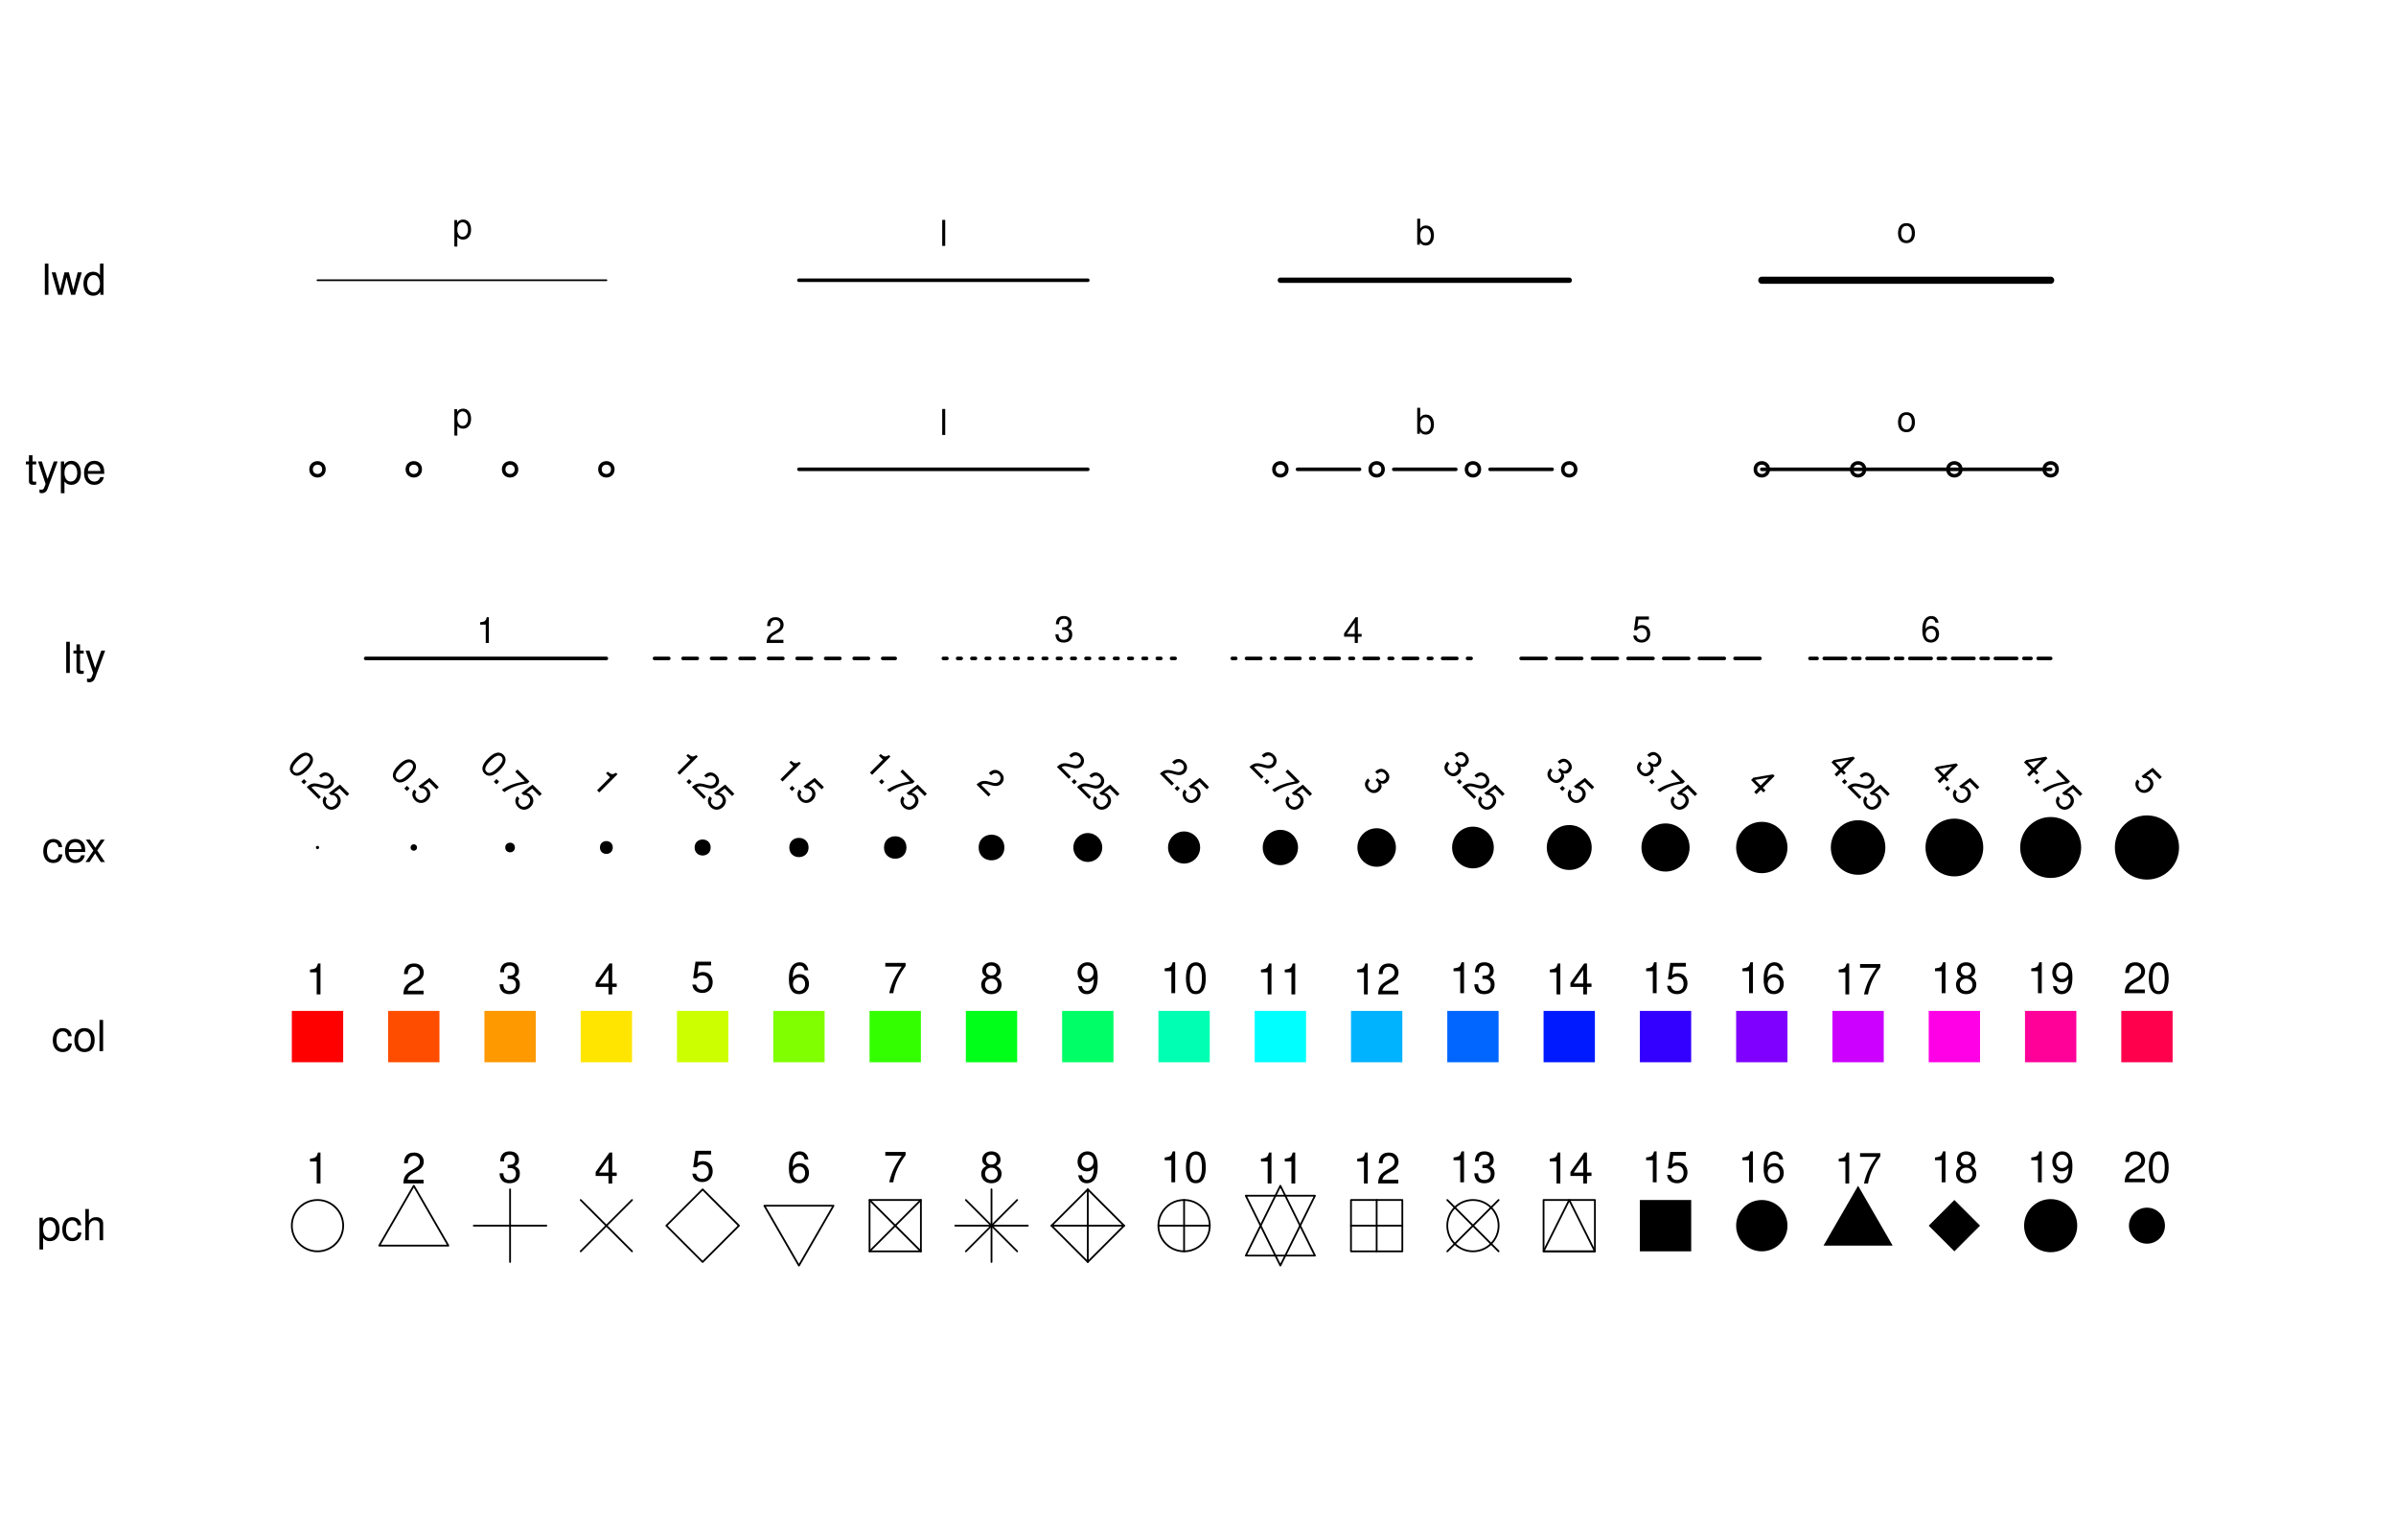 <?xml version="1.0" encoding="UTF-8"?>
<svg xmlns="http://www.w3.org/2000/svg" xmlns:xlink="http://www.w3.org/1999/xlink" width="1008pt" height="648pt" viewBox="0 0 1008 648" version="1.1">
<defs>
<g>
<symbol overflow="visible" id="glyph0-0">
<path style="stroke:none;" d=""/>
</symbol>
<symbol overflow="visible" id="glyph0-1">
<path style="stroke:none;" d="M 0.969 3.922 L 2.484 3.922 L 2.484 -0.984 C 3.281 -0.016 4.156 0.406 5.375 0.406 C 7.828 0.406 9.406 -1.547 9.406 -4.547 C 9.406 -7.719 7.859 -9.703 5.359 -9.703 C 4.094 -9.703 3.062 -9.125 2.359 -8.016 L 2.359 -9.438 L 0.969 -9.438 Z M 5.109 -8.297 C 6.766 -8.297 7.844 -6.844 7.844 -4.594 C 7.844 -2.453 6.75 -0.984 5.109 -0.984 C 3.516 -0.984 2.484 -2.438 2.484 -4.641 C 2.484 -6.859 3.516 -8.297 5.109 -8.297 Z M 5.109 -8.297 "/>
</symbol>
<symbol overflow="visible" id="glyph0-2">
<path style="stroke:none;" d="M 8.484 -6.266 C 8.406 -7.188 8.203 -7.781 7.844 -8.297 C 7.203 -9.188 6.062 -9.703 4.75 -9.703 C 2.203 -9.703 0.562 -7.688 0.562 -4.547 C 0.562 -1.516 2.172 0.406 4.734 0.406 C 6.984 0.406 8.406 -0.938 8.594 -3.234 L 7.078 -3.234 C 6.828 -1.734 6.047 -0.969 4.766 -0.969 C 3.109 -0.969 2.125 -2.328 2.125 -4.547 C 2.125 -6.906 3.094 -8.312 4.734 -8.312 C 6 -8.312 6.781 -7.578 6.969 -6.266 Z M 8.484 -6.266 "/>
</symbol>
<symbol overflow="visible" id="glyph0-3">
<path style="stroke:none;" d="M 1.266 -13.125 L 1.266 0 L 2.75 0 L 2.75 -5.203 C 2.75 -7.125 3.766 -8.391 5.312 -8.391 C 5.812 -8.391 6.281 -8.25 6.641 -7.969 C 7.078 -7.656 7.25 -7.203 7.25 -6.531 L 7.25 0 L 8.75 0 L 8.75 -7.125 C 8.75 -8.719 7.609 -9.703 5.781 -9.703 C 4.453 -9.703 3.641 -9.281 2.75 -8.141 L 2.75 -13.125 Z M 1.266 -13.125 "/>
</symbol>
<symbol overflow="visible" id="glyph0-4">
<path style="stroke:none;" d="M 4.891 -9.703 C 2.234 -9.703 0.641 -7.812 0.641 -4.641 C 0.641 -1.453 2.234 0.406 4.906 0.406 C 7.578 0.406 9.188 -1.469 9.188 -4.578 C 9.188 -7.844 7.625 -9.703 4.891 -9.703 Z M 4.906 -8.312 C 6.609 -8.312 7.609 -6.938 7.609 -4.594 C 7.609 -2.359 6.562 -0.969 4.906 -0.969 C 3.234 -0.969 2.219 -2.359 2.219 -4.641 C 2.219 -6.938 3.234 -8.312 4.906 -8.312 Z M 4.906 -8.312 "/>
</symbol>
<symbol overflow="visible" id="glyph0-5">
<path style="stroke:none;" d="M 2.734 -13.125 L 1.219 -13.125 L 1.219 0 L 2.734 0 Z M 2.734 -13.125 "/>
</symbol>
<symbol overflow="visible" id="glyph0-6">
<path style="stroke:none;" d="M 9.234 -4.219 C 9.234 -5.656 9.125 -6.516 8.859 -7.219 C 8.25 -8.766 6.797 -9.703 5.047 -9.703 C 2.406 -9.703 0.719 -7.703 0.719 -4.594 C 0.719 -1.469 2.344 0.406 5 0.406 C 7.156 0.406 8.656 -0.812 9.031 -2.859 L 7.531 -2.859 C 7.109 -1.625 6.266 -0.969 5.062 -0.969 C 4.109 -0.969 3.297 -1.406 2.797 -2.203 C 2.438 -2.734 2.297 -3.281 2.281 -4.219 Z M 2.328 -5.438 C 2.453 -7.188 3.516 -8.312 5.016 -8.312 C 6.547 -8.312 7.609 -7.125 7.609 -5.438 Z M 2.328 -5.438 "/>
</symbol>
<symbol overflow="visible" id="glyph0-7">
<path style="stroke:none;" d="M 5.25 -4.875 L 8.422 -9.438 L 6.734 -9.438 L 4.469 -6.016 L 2.203 -9.438 L 0.484 -9.438 L 3.641 -4.812 L 0.312 0 L 2.016 0 L 4.406 -3.625 L 6.766 0 L 8.516 0 Z M 5.25 -4.875 "/>
</symbol>
<symbol overflow="visible" id="glyph0-8">
<path style="stroke:none;" d="M 4.578 -9.438 L 3.031 -9.438 L 3.031 -12.031 L 1.531 -12.031 L 1.531 -9.438 L 0.25 -9.438 L 0.25 -8.203 L 1.531 -8.203 L 1.531 -1.078 C 1.531 -0.109 2.172 0.406 3.344 0.406 C 3.75 0.406 4.062 0.375 4.578 0.281 L 4.578 -0.969 C 4.359 -0.922 4.156 -0.906 3.859 -0.906 C 3.203 -0.906 3.031 -1.078 3.031 -1.75 L 3.031 -8.203 L 4.578 -8.203 Z M 4.578 -9.438 "/>
</symbol>
<symbol overflow="visible" id="glyph0-9">
<path style="stroke:none;" d="M 6.984 -9.438 L 4.375 -2.094 L 1.969 -9.438 L 0.359 -9.438 L 3.547 0.031 L 2.969 1.531 C 2.719 2.203 2.391 2.453 1.766 2.453 C 1.516 2.453 1.297 2.406 0.969 2.344 L 0.969 3.688 C 1.281 3.859 1.578 3.922 1.984 3.922 C 2.469 3.922 2.984 3.766 3.391 3.469 C 3.859 3.125 4.125 2.734 4.406 1.984 L 8.609 -9.438 Z M 6.984 -9.438 "/>
</symbol>
<symbol overflow="visible" id="glyph0-10">
<path style="stroke:none;" d="M 9.969 0 L 12.75 -9.438 L 11.047 -9.438 L 9.188 -2.094 L 7.328 -9.438 L 5.484 -9.438 L 3.688 -2.094 L 1.766 -9.438 L 0.109 -9.438 L 2.844 0 L 4.531 0 L 6.359 -7.391 L 8.266 0 Z M 9.969 0 "/>
</symbol>
<symbol overflow="visible" id="glyph0-11">
<path style="stroke:none;" d="M 8.906 -13.125 L 7.422 -13.125 L 7.422 -8.25 C 6.781 -9.203 5.781 -9.703 4.516 -9.703 C 2.062 -9.703 0.469 -7.734 0.469 -4.734 C 0.469 -1.547 2.016 0.406 4.578 0.406 C 5.875 0.406 6.766 -0.078 7.578 -1.234 L 7.578 0 L 8.906 0 Z M 4.766 -8.297 C 6.391 -8.297 7.422 -6.875 7.422 -4.609 C 7.422 -2.438 6.375 -0.984 4.781 -0.984 C 3.125 -0.984 2.031 -2.453 2.031 -4.641 C 2.031 -6.844 3.125 -8.297 4.766 -8.297 Z M 4.766 -8.297 "/>
</symbol>
<symbol overflow="visible" id="glyph0-12">
<path style="stroke:none;" d="M 4.656 -9.266 L 4.656 0 L 6.25 0 L 6.25 -13.016 L 5.203 -13.016 C 4.641 -11.016 4.281 -10.75 1.844 -10.422 L 1.844 -9.266 Z M 4.656 -9.266 "/>
</symbol>
<symbol overflow="visible" id="glyph0-13">
<path style="stroke:none;" d="M 9.109 -1.562 L 2.391 -1.562 C 2.562 -2.641 3.125 -3.328 4.703 -4.281 L 6.5 -5.297 C 8.281 -6.281 9.203 -7.609 9.203 -9.219 C 9.203 -10.297 8.766 -11.297 8.016 -12 C 7.25 -12.688 6.312 -13.016 5.109 -13.016 C 3.484 -13.016 2.281 -12.438 1.578 -11.328 C 1.141 -10.641 0.938 -9.828 0.906 -8.516 L 2.484 -8.516 C 2.531 -9.391 2.641 -9.922 2.859 -10.344 C 3.281 -11.141 4.109 -11.625 5.062 -11.625 C 6.5 -11.625 7.578 -10.578 7.578 -9.188 C 7.578 -8.141 6.984 -7.234 5.844 -6.594 L 4.188 -5.609 C 1.531 -4.094 0.75 -2.859 0.609 -0.016 L 9.109 -0.016 Z M 9.109 -1.562 "/>
</symbol>
<symbol overflow="visible" id="glyph0-14">
<path style="stroke:none;" d="M 3.984 -6 L 4.844 -6 C 6.562 -6 7.484 -5.188 7.484 -3.625 C 7.484 -1.984 6.5 -0.984 4.859 -0.984 C 3.109 -0.984 2.266 -1.875 2.156 -3.781 L 0.578 -3.781 C 0.641 -2.734 0.828 -2.047 1.141 -1.469 C 1.797 -0.219 3.047 0.406 4.781 0.406 C 7.422 0.406 9.109 -1.172 9.109 -3.641 C 9.109 -5.297 8.484 -6.188 6.953 -6.734 C 8.141 -7.219 8.734 -8.125 8.734 -9.438 C 8.734 -11.656 7.266 -13.016 4.844 -13.016 C 2.266 -13.016 0.906 -11.578 0.844 -8.812 L 2.438 -8.812 C 2.453 -9.609 2.516 -10.062 2.719 -10.453 C 3.078 -11.203 3.875 -11.625 4.859 -11.625 C 6.266 -11.625 7.109 -10.781 7.109 -9.375 C 7.109 -8.453 6.781 -7.906 6.078 -7.594 C 5.656 -7.422 5.078 -7.344 3.984 -7.328 Z M 3.984 -6 "/>
</symbol>
<symbol overflow="visible" id="glyph0-15">
<path style="stroke:none;" d="M 5.891 -3.156 L 5.891 0 L 7.469 0 L 7.469 -3.156 L 9.359 -3.156 L 9.359 -4.578 L 7.469 -4.578 L 7.469 -13.016 L 6.297 -13.016 L 0.5 -4.828 L 0.5 -3.156 Z M 5.891 -4.578 L 1.891 -4.578 L 5.891 -10.312 Z M 5.891 -4.578 "/>
</symbol>
<symbol overflow="visible" id="glyph0-16">
<path style="stroke:none;" d="M 8.562 -12.766 L 1.984 -12.766 L 1.031 -5.812 L 2.484 -5.812 C 3.219 -6.703 3.828 -7 4.844 -7 C 6.547 -7 7.609 -5.828 7.609 -3.938 C 7.609 -2.109 6.547 -0.984 4.828 -0.984 C 3.438 -0.984 2.594 -1.688 2.219 -3.125 L 0.625 -3.125 C 0.844 -2.094 1.031 -1.578 1.406 -1.109 C 2.125 -0.141 3.422 0.406 4.859 0.406 C 7.438 0.406 9.234 -1.453 9.234 -4.156 C 9.234 -6.672 7.562 -8.406 5.109 -8.406 C 4.219 -8.406 3.484 -8.172 2.75 -7.625 L 3.266 -11.203 L 8.562 -11.203 Z M 8.562 -12.766 "/>
</symbol>
<symbol overflow="visible" id="glyph0-17">
<path style="stroke:none;" d="M 8.969 -9.625 C 8.656 -11.75 7.297 -13.016 5.344 -13.016 C 3.938 -13.016 2.688 -12.328 1.922 -11.156 C 1.109 -9.875 0.781 -8.297 0.781 -5.938 C 0.781 -3.75 1.078 -2.359 1.859 -1.203 C 2.531 -0.141 3.656 0.406 5.062 0.406 C 7.484 0.406 9.234 -1.406 9.234 -3.938 C 9.234 -6.344 7.609 -8.031 5.328 -8.031 C 4.062 -8.031 3.078 -7.562 2.391 -6.609 C 2.406 -9.828 3.422 -11.609 5.234 -11.609 C 6.359 -11.609 7.125 -10.891 7.375 -9.625 Z M 5.125 -6.625 C 6.656 -6.625 7.609 -5.547 7.609 -3.812 C 7.609 -2.172 6.531 -0.984 5.078 -0.984 C 3.594 -0.984 2.484 -2.234 2.484 -3.891 C 2.484 -5.516 3.562 -6.625 5.125 -6.625 Z M 5.125 -6.625 "/>
</symbol>
<symbol overflow="visible" id="glyph0-18">
<path style="stroke:none;" d="M 9.359 -12.766 L 0.828 -12.766 L 0.828 -11.203 L 7.719 -11.203 C 4.688 -6.859 3.438 -4.188 2.484 0 L 4.172 0 C 4.875 -4.094 6.484 -7.594 9.359 -11.438 Z M 9.359 -12.766 "/>
</symbol>
<symbol overflow="visible" id="glyph0-19">
<path style="stroke:none;" d="M 7.031 -6.859 C 8.375 -7.672 8.781 -8.312 8.781 -9.547 C 8.781 -11.594 7.219 -13.016 4.953 -13.016 C 2.703 -13.016 1.109 -11.594 1.109 -9.562 C 1.109 -8.312 1.531 -7.688 2.844 -6.859 C 1.391 -6.125 0.672 -5.062 0.672 -3.625 C 0.672 -1.234 2.406 0.406 4.953 0.406 C 7.469 0.406 9.234 -1.234 9.234 -3.625 C 9.234 -5.062 8.516 -6.125 7.031 -6.859 Z M 4.953 -11.609 C 6.297 -11.609 7.156 -10.797 7.156 -9.5 C 7.156 -8.281 6.281 -7.469 4.953 -7.469 C 3.594 -7.469 2.734 -8.281 2.734 -9.547 C 2.734 -10.797 3.594 -11.609 4.953 -11.609 Z M 4.953 -6.141 C 6.531 -6.141 7.609 -5.094 7.609 -3.578 C 7.609 -2.016 6.547 -0.984 4.906 -0.984 C 3.359 -0.984 2.281 -2.047 2.281 -3.562 C 2.281 -5.109 3.344 -6.141 4.953 -6.141 Z M 4.953 -6.141 "/>
</symbol>
<symbol overflow="visible" id="glyph0-20">
<path style="stroke:none;" d="M 0.953 -2.969 C 1.266 -0.844 2.625 0.406 4.578 0.406 C 6 0.406 7.25 -0.266 8.016 -1.438 C 8.797 -2.719 9.156 -4.297 9.156 -6.656 C 9.156 -8.859 8.844 -10.234 8.078 -11.391 C 7.375 -12.453 6.266 -13.016 4.859 -13.016 C 2.438 -13.016 0.688 -11.203 0.688 -8.672 C 0.688 -6.281 2.297 -4.594 4.609 -4.594 C 5.812 -4.594 6.719 -5.016 7.531 -6.016 C 7.5 -2.766 6.5 -0.984 4.688 -0.984 C 3.562 -0.984 2.797 -1.703 2.531 -2.969 Z M 4.844 -11.625 C 6.312 -11.625 7.438 -10.391 7.438 -8.719 C 7.438 -7.109 6.359 -6 4.781 -6 C 3.266 -6 2.297 -7.078 2.297 -8.797 C 2.297 -10.438 3.359 -11.625 4.844 -11.625 Z M 4.844 -11.625 "/>
</symbol>
<symbol overflow="visible" id="glyph0-21">
<path style="stroke:none;" d="M 4.953 -13.016 C 3.766 -13.016 2.688 -12.469 2.016 -11.594 C 1.188 -10.438 0.781 -8.719 0.781 -6.297 C 0.781 -1.906 2.219 0.406 4.953 0.406 C 7.656 0.406 9.125 -1.906 9.125 -6.188 C 9.125 -8.719 8.734 -10.406 7.891 -11.594 C 7.219 -12.484 6.156 -13.016 4.953 -13.016 Z M 4.953 -11.609 C 6.656 -11.609 7.5 -9.859 7.5 -6.344 C 7.5 -2.625 6.672 -0.906 4.906 -0.906 C 3.234 -0.906 2.391 -2.703 2.391 -6.281 C 2.391 -9.859 3.234 -11.609 4.953 -11.609 Z M 4.953 -11.609 "/>
</symbol>
<symbol overflow="visible" id="glyph1-0">
<path style="stroke:none;" d=""/>
</symbol>
<symbol overflow="visible" id="glyph1-1">
<path style="stroke:none;" d="M 10.594 -4.75 C 9.891 -5.453 8.922 -5.766 8.016 -5.641 C 6.859 -5.453 5.594 -4.688 4.172 -3.266 C 1.578 -0.672 1.047 1.547 2.672 3.172 C 4.25 4.75 6.5 4.25 9.016 1.734 C 10.516 0.234 11.281 -0.969 11.469 -2.188 C 11.609 -3.109 11.297 -4.047 10.594 -4.75 Z M 9.766 -3.922 C 10.766 -2.922 10.234 -1.391 8.156 0.688 C 5.969 2.875 4.469 3.406 3.422 2.359 C 2.438 1.375 3.016 -0.172 5.125 -2.281 C 7.234 -4.391 8.75 -4.938 9.766 -3.922 Z M 9.766 -3.922 "/>
</symbol>
<symbol overflow="visible" id="glyph1-2">
<path style="stroke:none;" d="M 3.125 0.906 L 2.031 -0.188 L 0.922 0.922 L 2.016 2.016 Z M 3.125 0.906 "/>
</symbol>
<symbol overflow="visible" id="glyph1-3">
<path style="stroke:none;" d="M 6.297 4.453 L 2.344 0.5 C 3.062 -0.062 3.812 -0.125 5.281 0.25 L 6.938 0.719 C 8.594 1.188 9.906 0.938 10.859 -0.016 C 11.484 -0.641 11.828 -1.484 11.797 -2.359 C 11.766 -3.203 11.391 -3.953 10.688 -4.656 C 9.734 -5.609 8.672 -5.984 7.594 -5.75 C 6.922 -5.609 6.344 -5.25 5.547 -4.484 L 6.469 -3.562 C 7.016 -4.047 7.406 -4.281 7.781 -4.406 C 8.5 -4.625 9.266 -4.422 9.828 -3.859 C 10.672 -3.016 10.703 -1.766 9.875 -0.938 C 9.266 -0.328 8.375 -0.156 7.328 -0.422 L 5.781 -0.844 C 3.312 -1.5 2.125 -1.25 0.375 0.344 L 5.391 5.359 Z M 6.297 4.453 "/>
</symbol>
<symbol overflow="visible" id="glyph1-4">
<path style="stroke:none;" d="M 12.578 -2.484 L 8.703 -6.359 L 4.031 -2.812 L 4.875 -1.969 C 5.844 -2.031 6.375 -1.875 6.969 -1.281 C 7.984 -0.266 7.922 1.047 6.797 2.172 C 5.719 3.25 4.438 3.281 3.422 2.266 C 2.594 1.438 2.531 0.531 3.141 -0.547 L 2.219 -1.469 C 1.719 -0.719 1.531 -0.312 1.484 0.172 C 1.344 1.156 1.766 2.266 2.609 3.109 C 4.125 4.625 6.297 4.578 7.891 2.984 C 9.375 1.5 9.406 -0.5 7.969 -1.938 C 7.438 -2.469 6.875 -2.75 6.125 -2.875 L 8.516 -4.672 L 11.641 -1.547 Z M 12.578 -2.484 "/>
</symbol>
<symbol overflow="visible" id="glyph1-5">
<path style="stroke:none;" d="M 13.047 -2.016 L 8.016 -7.047 L 7.078 -6.109 L 11.141 -2.047 C 6.812 -1.281 4.484 -0.453 1.453 1.453 L 2.469 2.469 C 5.281 0.469 8.297 -0.641 12.25 -1.219 Z M 13.047 -2.016 "/>
</symbol>
<symbol overflow="visible" id="glyph1-6">
<path style="stroke:none;" d="M 8.203 -2.703 L 2.75 2.75 L 3.672 3.672 L 11.344 -4 L 10.734 -4.609 C 9.234 -3.766 8.844 -3.812 7.219 -5.062 L 6.531 -4.375 Z M 8.203 -2.703 "/>
</symbol>
<symbol overflow="visible" id="glyph1-7">
<path style="stroke:none;" d="M 5.875 -1.188 L 6.375 -0.688 C 7.391 0.328 7.453 1.359 6.531 2.281 C 5.578 3.234 4.406 3.25 3.438 2.281 C 2.406 1.25 2.453 0.234 3.5 -0.969 L 2.578 -1.891 C 2 -1.219 1.688 -0.719 1.531 -0.219 C 1.188 0.938 1.547 2.047 2.562 3.062 C 4.125 4.625 6.062 4.688 7.516 3.234 C 8.484 2.266 8.641 1.359 8.062 0.125 C 9.047 0.547 9.938 0.375 10.719 -0.406 C 12.031 -1.719 11.953 -3.391 10.516 -4.828 C 9.016 -6.328 7.344 -6.281 5.688 -4.688 L 6.625 -3.75 C 7.125 -4.219 7.422 -4.453 7.781 -4.562 C 8.406 -4.781 9.125 -4.562 9.703 -3.984 C 10.531 -3.156 10.547 -2.172 9.719 -1.344 C 9.172 -0.797 8.656 -0.656 8.047 -0.891 C 7.703 -1.047 7.328 -1.328 6.656 -1.969 Z M 5.875 -1.188 "/>
</symbol>
<symbol overflow="visible" id="glyph1-8">
<path style="stroke:none;" d="M 5.328 1.609 L 3.469 3.469 L 4.391 4.391 L 6.25 2.531 L 7.375 3.656 L 8.219 2.812 L 7.094 1.688 L 12.062 -3.281 L 11.391 -3.953 L 3.141 -2.547 L 2.156 -1.562 Z M 6.172 0.766 L 3.812 -1.594 L 9.547 -2.609 Z M 6.172 0.766 "/>
</symbol>
<symbol overflow="visible" id="glyph2-0">
<path style="stroke:none;" d=""/>
</symbol>
<symbol overflow="visible" id="glyph2-1">
<path style="stroke:none;" d="M 3.891 -7.719 L 3.891 0 L 5.203 0 L 5.203 -10.844 L 4.328 -10.844 C 3.875 -9.188 3.562 -8.953 1.531 -8.688 L 1.531 -7.719 Z M 3.891 -7.719 "/>
</symbol>
<symbol overflow="visible" id="glyph2-2">
<path style="stroke:none;" d="M 0.812 3.266 L 2.062 3.266 L 2.062 -0.828 C 2.734 -0.016 3.469 0.344 4.484 0.344 C 6.531 0.344 7.844 -1.297 7.844 -3.797 C 7.844 -6.438 6.562 -8.078 4.469 -8.078 C 3.406 -8.078 2.547 -7.609 1.969 -6.672 L 1.969 -7.859 L 0.812 -7.859 Z M 4.266 -6.922 C 5.641 -6.922 6.547 -5.703 6.547 -3.828 C 6.547 -2.047 5.625 -0.828 4.266 -0.828 C 2.922 -0.828 2.062 -2.031 2.062 -3.875 C 2.062 -5.719 2.922 -6.922 4.266 -6.922 Z M 4.266 -6.922 "/>
</symbol>
<symbol overflow="visible" id="glyph2-3">
<path style="stroke:none;" d="M 7.594 -1.312 L 2 -1.312 C 2.125 -2.203 2.609 -2.781 3.922 -3.562 L 5.422 -4.406 C 6.906 -5.234 7.672 -6.344 7.672 -7.688 C 7.672 -8.578 7.312 -9.422 6.672 -10 C 6.047 -10.578 5.266 -10.844 4.266 -10.844 C 2.906 -10.844 1.906 -10.359 1.312 -9.438 C 0.938 -8.859 0.781 -8.188 0.75 -7.094 L 2.062 -7.094 C 2.109 -7.828 2.203 -8.266 2.391 -8.625 C 2.734 -9.281 3.422 -9.688 4.219 -9.688 C 5.422 -9.688 6.312 -8.812 6.312 -7.656 C 6.312 -6.781 5.812 -6.031 4.875 -5.484 L 3.5 -4.688 C 1.281 -3.406 0.625 -2.391 0.516 -0.016 L 7.594 -0.016 Z M 7.594 -1.312 "/>
</symbol>
<symbol overflow="visible" id="glyph2-4">
<path style="stroke:none;" d="M 2.281 -10.938 L 1.016 -10.938 L 1.016 0 L 2.281 0 Z M 2.281 -10.938 "/>
</symbol>
<symbol overflow="visible" id="glyph2-5">
<path style="stroke:none;" d="M 3.312 -5 L 4.031 -5 C 5.469 -5 6.234 -4.312 6.234 -3.016 C 6.234 -1.656 5.422 -0.828 4.047 -0.828 C 2.594 -0.828 1.891 -1.562 1.797 -3.156 L 0.484 -3.156 C 0.547 -2.281 0.688 -1.703 0.938 -1.234 C 1.5 -0.188 2.531 0.344 3.984 0.344 C 6.188 0.344 7.594 -0.969 7.594 -3.031 C 7.594 -4.406 7.062 -5.156 5.797 -5.609 C 6.781 -6.016 7.281 -6.766 7.281 -7.859 C 7.281 -9.719 6.062 -10.844 4.031 -10.844 C 1.891 -10.844 0.75 -9.641 0.703 -7.344 L 2.031 -7.344 C 2.047 -8.016 2.094 -8.391 2.266 -8.719 C 2.562 -9.328 3.219 -9.688 4.047 -9.688 C 5.219 -9.688 5.922 -8.984 5.922 -7.812 C 5.922 -7.047 5.656 -6.578 5.062 -6.328 C 4.703 -6.188 4.234 -6.125 3.312 -6.109 Z M 3.312 -5 "/>
</symbol>
<symbol overflow="visible" id="glyph2-6">
<path style="stroke:none;" d="M 4.906 -2.625 L 4.906 0 L 6.219 0 L 6.219 -2.625 L 7.797 -2.625 L 7.797 -3.812 L 6.219 -3.812 L 6.219 -10.844 L 5.25 -10.844 L 0.422 -4.016 L 0.422 -2.625 Z M 4.906 -3.812 L 1.578 -3.812 L 4.906 -8.594 Z M 4.906 -3.812 "/>
</symbol>
<symbol overflow="visible" id="glyph2-7">
<path style="stroke:none;" d="M 0.812 -10.938 L 0.812 0 L 1.938 0 L 1.938 -1 C 2.531 -0.094 3.328 0.344 4.422 0.344 C 6.5 0.344 7.844 -1.344 7.844 -3.953 C 7.844 -6.516 6.562 -8.078 4.484 -8.078 C 3.406 -8.078 2.641 -7.688 2.062 -6.797 L 2.062 -10.938 Z M 4.25 -6.922 C 5.641 -6.922 6.547 -5.703 6.547 -3.828 C 6.547 -2.047 5.609 -0.828 4.25 -0.828 C 2.906 -0.828 2.062 -2.031 2.062 -3.875 C 2.062 -5.719 2.906 -6.922 4.25 -6.922 Z M 4.25 -6.922 "/>
</symbol>
<symbol overflow="visible" id="glyph2-8">
<path style="stroke:none;" d="M 7.141 -10.641 L 1.656 -10.641 L 0.859 -4.844 L 2.062 -4.844 C 2.688 -5.578 3.188 -5.828 4.031 -5.828 C 5.453 -5.828 6.344 -4.859 6.344 -3.281 C 6.344 -1.75 5.453 -0.828 4.016 -0.828 C 2.859 -0.828 2.156 -1.406 1.844 -2.609 L 0.531 -2.609 C 0.703 -1.734 0.859 -1.312 1.172 -0.938 C 1.766 -0.125 2.844 0.344 4.047 0.344 C 6.188 0.344 7.688 -1.219 7.688 -3.469 C 7.688 -5.562 6.297 -7 4.266 -7 C 3.516 -7 2.906 -6.812 2.297 -6.359 L 2.719 -9.328 L 7.141 -9.328 Z M 7.141 -10.641 "/>
</symbol>
<symbol overflow="visible" id="glyph2-9">
<path style="stroke:none;" d="M 7.469 -8.031 C 7.219 -9.797 6.078 -10.844 4.453 -10.844 C 3.281 -10.844 2.234 -10.281 1.609 -9.297 C 0.938 -8.234 0.641 -6.922 0.641 -4.953 C 0.641 -3.125 0.906 -1.969 1.547 -1 C 2.109 -0.125 3.047 0.344 4.219 0.344 C 6.234 0.344 7.688 -1.172 7.688 -3.281 C 7.688 -5.281 6.344 -6.688 4.438 -6.688 C 3.391 -6.688 2.562 -6.297 2 -5.5 C 2.016 -8.188 2.844 -9.672 4.359 -9.672 C 5.297 -9.672 5.938 -9.078 6.156 -8.031 Z M 4.281 -5.516 C 5.547 -5.516 6.344 -4.625 6.344 -3.188 C 6.344 -1.812 5.438 -0.828 4.234 -0.828 C 3 -0.828 2.062 -1.859 2.062 -3.234 C 2.062 -4.594 2.969 -5.516 4.281 -5.516 Z M 4.281 -5.516 "/>
</symbol>
<symbol overflow="visible" id="glyph2-10">
<path style="stroke:none;" d="M 4.078 -8.078 C 1.859 -8.078 0.547 -6.516 0.547 -3.875 C 0.547 -1.219 1.859 0.344 4.094 0.344 C 6.312 0.344 7.656 -1.234 7.656 -3.812 C 7.656 -6.547 6.359 -8.078 4.078 -8.078 Z M 4.094 -6.938 C 5.5 -6.938 6.344 -5.781 6.344 -3.828 C 6.344 -1.969 5.469 -0.812 4.094 -0.812 C 2.703 -0.812 1.844 -1.969 1.844 -3.875 C 1.844 -5.781 2.703 -6.938 4.094 -6.938 Z M 4.094 -6.938 "/>
</symbol>
</g>
</defs>
<g id="surface177">
<rect x="0" y="0" width="1008" height="648" style="fill:rgb(100%,100%,100%);fill-opacity:1;stroke:none;"/>
<g style="fill:rgb(0%,0%,0%);fill-opacity:1;">
  <use xlink:href="#glyph0-1" x="15.641" y="521.81"/>
  <use xlink:href="#glyph0-2" x="25.641" y="521.81"/>
  <use xlink:href="#glyph0-3" x="34.641" y="521.81"/>
</g>
<g style="fill:rgb(0%,0%,0%);fill-opacity:1;">
  <use xlink:href="#glyph0-2" x="21.641" y="442.255"/>
  <use xlink:href="#glyph0-4" x="30.641" y="442.255"/>
  <use xlink:href="#glyph0-5" x="40.641" y="442.255"/>
</g>
<g style="fill:rgb(0%,0%,0%);fill-opacity:1;">
  <use xlink:href="#glyph0-2" x="17.641" y="362.7"/>
  <use xlink:href="#glyph0-6" x="26.641" y="362.7"/>
  <use xlink:href="#glyph0-7" x="35.641" y="362.7"/>
</g>
<g style="fill:rgb(0%,0%,0%);fill-opacity:1;">
  <use xlink:href="#glyph0-5" x="26.641" y="283.146"/>
  <use xlink:href="#glyph0-8" x="30.641" y="283.146"/>
  <use xlink:href="#glyph0-9" x="35.641" y="283.146"/>
</g>
<g style="fill:rgb(0%,0%,0%);fill-opacity:1;">
  <use xlink:href="#glyph0-8" x="10.641" y="203.587"/>
  <use xlink:href="#glyph0-9" x="15.641" y="203.587"/>
  <use xlink:href="#glyph0-1" x="24.641" y="203.587"/>
  <use xlink:href="#glyph0-6" x="34.641" y="203.587"/>
</g>
<g style="fill:rgb(0%,0%,0%);fill-opacity:1;">
  <use xlink:href="#glyph0-5" x="17.641" y="124.032"/>
  <use xlink:href="#glyph0-10" x="21.641" y="124.032"/>
  <use xlink:href="#glyph0-11" x="34.641" y="124.032"/>
</g>
<path style="fill:none;stroke-width:0.75;stroke-linecap:round;stroke-linejoin:round;stroke:rgb(0%,0%,0%);stroke-opacity:1;stroke-miterlimit:10;" d="M 144.375 515.688 C 144.375 521.652 139.539 526.488 133.574 526.488 C 127.609 526.488 122.773 521.652 122.773 515.688 C 122.773 509.723 127.609 504.891 133.574 504.891 C 139.539 504.891 144.375 509.723 144.375 515.688 "/>
<g style="fill:rgb(0%,0%,0%);fill-opacity:1;">
  <use xlink:href="#glyph0-12" x="128.574" y="497.942"/>
</g>
<path style=" stroke:none;fill-rule:nonzero;fill:rgb(100%,0%,0%);fill-opacity:1;" d="M 122.773 446.934 L 144.375 446.934 L 144.375 425.332 L 122.773 425.332 Z M 122.773 446.934 "/>
<g style="fill:rgb(0%,0%,0%);fill-opacity:1;">
  <use xlink:href="#glyph0-12" x="128.574" y="418.388"/>
</g>
<path style=" stroke:none;fill-rule:nonzero;fill:rgb(0%,0%,0%);fill-opacity:1;" d="M 134.25 356.578 C 134.25 357.477 132.898 357.477 132.898 356.578 C 132.898 355.68 134.25 355.68 134.25 356.578 "/>
<g style="fill:rgb(0%,0%,0%);fill-opacity:1;">
  <use xlink:href="#glyph1-1" x="120.186" y="322.326"/>
  <use xlink:href="#glyph1-2" x="125.843" y="327.983"/>
  <use xlink:href="#glyph1-3" x="128.671" y="330.811"/>
  <use xlink:href="#glyph1-4" x="134.328" y="336.468"/>
</g>
<path style="fill:none;stroke-width:1.5;stroke-linecap:round;stroke-linejoin:round;stroke:rgb(0%,0%,0%);stroke-opacity:1;stroke-miterlimit:10;" d="M 153.828 277.023 L 255.098 277.023 "/>
<g style="fill:rgb(0%,0%,0%);fill-opacity:1;">
  <use xlink:href="#glyph2-1" x="200.465" y="270.524"/>
</g>
<path style="fill:none;stroke-width:1.5;stroke-linecap:round;stroke-linejoin:round;stroke:rgb(0%,0%,0%);stroke-opacity:1;stroke-miterlimit:10;" d="M 136.273 197.465 C 136.273 201.066 130.875 201.066 130.875 197.465 C 130.875 193.867 136.273 193.867 136.273 197.465 "/>
<path style="fill:none;stroke-width:1.5;stroke-linecap:round;stroke-linejoin:round;stroke:rgb(0%,0%,0%);stroke-opacity:1;stroke-miterlimit:10;" d="M 176.781 197.465 C 176.781 201.066 171.383 201.066 171.383 197.465 C 171.383 193.867 176.781 193.867 176.781 197.465 "/>
<path style="fill:none;stroke-width:1.5;stroke-linecap:round;stroke-linejoin:round;stroke:rgb(0%,0%,0%);stroke-opacity:1;stroke-miterlimit:10;" d="M 217.289 197.465 C 217.289 201.066 211.891 201.066 211.891 197.465 C 211.891 193.867 217.289 193.867 217.289 197.465 "/>
<path style="fill:none;stroke-width:1.5;stroke-linecap:round;stroke-linejoin:round;stroke:rgb(0%,0%,0%);stroke-opacity:1;stroke-miterlimit:10;" d="M 257.797 197.465 C 257.797 201.066 252.398 201.066 252.398 197.465 C 252.398 193.867 257.797 193.867 257.797 197.465 "/>
<g style="fill:rgb(0%,0%,0%);fill-opacity:1;">
  <use xlink:href="#glyph2-2" x="190.336" y="180.013"/>
</g>
<path style="fill:none;stroke-width:0.75;stroke-linecap:round;stroke-linejoin:round;stroke:rgb(0%,0%,0%);stroke-opacity:1;stroke-miterlimit:10;" d="M 133.574 117.91 L 255.098 117.91 "/>
<g style="fill:rgb(0%,0%,0%);fill-opacity:1;">
  <use xlink:href="#glyph2-2" x="190.336" y="100.458"/>
</g>
<path style="fill:none;stroke-width:0.75;stroke-linecap:round;stroke-linejoin:round;stroke:rgb(0%,0%,0%);stroke-opacity:1;stroke-miterlimit:10;" d="M 174.082 498.895 L 188.629 524.086 L 159.539 524.086 Z M 174.082 498.895 "/>
<g style="fill:rgb(0%,0%,0%);fill-opacity:1;">
  <use xlink:href="#glyph0-13" x="169.082" y="497.942"/>
</g>
<path style=" stroke:none;fill-rule:nonzero;fill:rgb(100%,30.196%,0%);fill-opacity:1;" d="M 163.281 446.934 L 184.883 446.934 L 184.883 425.332 L 163.281 425.332 Z M 163.281 446.934 "/>
<g style="fill:rgb(0%,0%,0%);fill-opacity:1;">
  <use xlink:href="#glyph0-13" x="169.082" y="418.388"/>
</g>
<path style=" stroke:none;fill-rule:nonzero;fill:rgb(0%,0%,0%);fill-opacity:1;" d="M 175.434 356.578 C 175.434 358.379 172.734 358.379 172.734 356.578 C 172.734 354.777 175.434 354.777 175.434 356.578 "/>
<g style="fill:rgb(0%,0%,0%);fill-opacity:1;">
  <use xlink:href="#glyph1-1" x="163.522" y="325.154"/>
  <use xlink:href="#glyph1-2" x="169.179" y="330.811"/>
  <use xlink:href="#glyph1-4" x="172.007" y="333.639"/>
</g>
<path style="fill:none;stroke-width:0.75;stroke-linecap:round;stroke-linejoin:round;stroke:rgb(0%,0%,0%);stroke-opacity:1;stroke-miterlimit:10;" d="M 199.316 515.688 L 229.863 515.688 "/>
<path style="fill:none;stroke-width:0.75;stroke-linecap:round;stroke-linejoin:round;stroke:rgb(0%,0%,0%);stroke-opacity:1;stroke-miterlimit:10;" d="M 214.59 530.961 L 214.59 500.414 "/>
<g style="fill:rgb(0%,0%,0%);fill-opacity:1;">
  <use xlink:href="#glyph0-14" x="209.59" y="497.442"/>
</g>
<path style=" stroke:none;fill-rule:nonzero;fill:rgb(100%,60%,0%);fill-opacity:1;" d="M 203.789 446.934 L 225.391 446.934 L 225.391 425.332 L 203.789 425.332 Z M 203.789 446.934 "/>
<g style="fill:rgb(0%,0%,0%);fill-opacity:1;">
  <use xlink:href="#glyph0-14" x="209.59" y="417.888"/>
</g>
<path style=" stroke:none;fill-rule:nonzero;fill:rgb(0%,0%,0%);fill-opacity:1;" d="M 216.617 356.578 C 216.617 359.277 212.566 359.277 212.566 356.578 C 212.566 353.879 216.617 353.879 216.617 356.578 "/>
<g style="fill:rgb(0%,0%,0%);fill-opacity:1;">
  <use xlink:href="#glyph1-1" x="201.202" y="322.326"/>
  <use xlink:href="#glyph1-2" x="206.859" y="327.983"/>
  <use xlink:href="#glyph1-5" x="209.687" y="330.811"/>
  <use xlink:href="#glyph1-4" x="215.344" y="336.468"/>
</g>
<path style="fill:none;stroke-width:0.75;stroke-linecap:round;stroke-linejoin:round;stroke:rgb(0%,0%,0%);stroke-opacity:1;stroke-miterlimit:10;" d="M 244.297 526.488 L 265.898 504.891 "/>
<path style="fill:none;stroke-width:0.75;stroke-linecap:round;stroke-linejoin:round;stroke:rgb(0%,0%,0%);stroke-opacity:1;stroke-miterlimit:10;" d="M 244.297 504.891 L 265.898 526.488 "/>
<g style="fill:rgb(0%,0%,0%);fill-opacity:1;">
  <use xlink:href="#glyph0-15" x="250.098" y="497.942"/>
</g>
<path style=" stroke:none;fill-rule:nonzero;fill:rgb(100%,89.804%,0%);fill-opacity:1;" d="M 244.297 446.934 L 265.898 446.934 L 265.898 425.332 L 244.297 425.332 Z M 244.297 446.934 "/>
<g style="fill:rgb(0%,0%,0%);fill-opacity:1;">
  <use xlink:href="#glyph0-15" x="250.098" y="418.388"/>
</g>
<path style=" stroke:none;fill-rule:nonzero;fill:rgb(0%,0%,0%);fill-opacity:1;" d="M 257.797 356.578 C 257.797 360.18 252.398 360.18 252.398 356.578 C 252.398 352.977 257.797 352.977 257.797 356.578 "/>
<g style="fill:rgb(0%,0%,0%);fill-opacity:1;">
  <use xlink:href="#glyph1-6" x="248.428" y="329.748"/>
</g>
<path style="fill:none;stroke-width:1.5;stroke-linecap:round;stroke-linejoin:round;stroke:rgb(0%,0%,0%);stroke-opacity:1;stroke-dasharray:6,6;stroke-miterlimit:10;" d="M 275.352 277.023 L 376.621 277.023 "/>
<g style="fill:rgb(0%,0%,0%);fill-opacity:1;">
  <use xlink:href="#glyph2-3" x="321.988" y="270.524"/>
</g>
<path style="fill:none;stroke-width:0.75;stroke-linecap:round;stroke-linejoin:round;stroke:rgb(0%,0%,0%);stroke-opacity:1;stroke-miterlimit:10;" d="M 280.332 515.688 L 295.605 500.414 L 310.879 515.688 L 295.605 530.961 Z M 280.332 515.688 "/>
<g style="fill:rgb(0%,0%,0%);fill-opacity:1;">
  <use xlink:href="#glyph0-16" x="290.605" y="496.942"/>
</g>
<path style=" stroke:none;fill-rule:nonzero;fill:rgb(80%,100%,0%);fill-opacity:1;" d="M 284.805 446.934 L 306.406 446.934 L 306.406 425.332 L 284.805 425.332 Z M 284.805 446.934 "/>
<g style="fill:rgb(0%,0%,0%);fill-opacity:1;">
  <use xlink:href="#glyph0-16" x="290.605" y="417.388"/>
</g>
<path style=" stroke:none;fill-rule:nonzero;fill:rgb(0%,0%,0%);fill-opacity:1;" d="M 298.98 356.578 C 298.98 361.078 292.23 361.078 292.23 356.578 C 292.23 352.078 298.98 352.078 298.98 356.578 "/>
<g style="fill:rgb(0%,0%,0%);fill-opacity:1;">
  <use xlink:href="#glyph1-6" x="282.217" y="322.326"/>
  <use xlink:href="#glyph1-2" x="287.874" y="327.983"/>
  <use xlink:href="#glyph1-3" x="290.703" y="330.811"/>
  <use xlink:href="#glyph1-4" x="296.359" y="336.468"/>
</g>
<path style="fill:none;stroke-width:0.75;stroke-linecap:round;stroke-linejoin:round;stroke:rgb(0%,0%,0%);stroke-opacity:1;stroke-miterlimit:10;" d="M 336.113 532.484 L 350.66 507.293 L 321.57 507.293 Z M 336.113 532.484 "/>
<g style="fill:rgb(0%,0%,0%);fill-opacity:1;">
  <use xlink:href="#glyph0-17" x="331.113" y="497.442"/>
</g>
<path style=" stroke:none;fill-rule:nonzero;fill:rgb(50.196%,100%,0%);fill-opacity:1;" d="M 325.312 446.934 L 346.914 446.934 L 346.914 425.332 L 325.312 425.332 Z M 325.312 446.934 "/>
<g style="fill:rgb(0%,0%,0%);fill-opacity:1;">
  <use xlink:href="#glyph0-17" x="331.113" y="417.888"/>
</g>
<path style=" stroke:none;fill-rule:nonzero;fill:rgb(0%,0%,0%);fill-opacity:1;" d="M 340.164 356.578 C 340.164 361.977 332.062 361.977 332.062 356.578 C 332.062 351.18 340.164 351.18 340.164 356.578 "/>
<g style="fill:rgb(0%,0%,0%);fill-opacity:1;">
  <use xlink:href="#glyph1-6" x="325.553" y="325.154"/>
  <use xlink:href="#glyph1-2" x="331.21" y="330.811"/>
  <use xlink:href="#glyph1-4" x="334.039" y="333.639"/>
</g>
<path style="fill:none;stroke-width:1.5;stroke-linecap:round;stroke-linejoin:round;stroke:rgb(0%,0%,0%);stroke-opacity:1;stroke-miterlimit:10;" d="M 336.113 197.465 L 457.637 197.465 "/>
<g style="fill:rgb(0%,0%,0%);fill-opacity:1;">
  <use xlink:href="#glyph2-4" x="395.375" y="183.013"/>
</g>
<path style="fill:none;stroke-width:1.5;stroke-linecap:round;stroke-linejoin:round;stroke:rgb(0%,0%,0%);stroke-opacity:1;stroke-miterlimit:10;" d="M 336.113 117.91 L 457.637 117.91 "/>
<g style="fill:rgb(0%,0%,0%);fill-opacity:1;">
  <use xlink:href="#glyph2-4" x="395.375" y="103.458"/>
</g>
<path style="fill:none;stroke-width:0.75;stroke-linecap:round;stroke-linejoin:round;stroke:rgb(0%,0%,0%);stroke-opacity:1;stroke-miterlimit:10;" d="M 365.82 526.488 L 387.422 526.488 L 387.422 504.887 L 365.82 504.887 Z M 365.82 526.488 "/>
<path style="fill:none;stroke-width:0.75;stroke-linecap:round;stroke-linejoin:round;stroke:rgb(0%,0%,0%);stroke-opacity:1;stroke-miterlimit:10;" d="M 365.82 526.488 L 387.422 504.891 "/>
<path style="fill:none;stroke-width:0.75;stroke-linecap:round;stroke-linejoin:round;stroke:rgb(0%,0%,0%);stroke-opacity:1;stroke-miterlimit:10;" d="M 365.82 504.891 L 387.422 526.488 "/>
<g style="fill:rgb(0%,0%,0%);fill-opacity:1;">
  <use xlink:href="#glyph0-18" x="371.621" y="497.442"/>
</g>
<path style=" stroke:none;fill-rule:nonzero;fill:rgb(20%,100%,0%);fill-opacity:1;" d="M 365.82 446.934 L 387.422 446.934 L 387.422 425.332 L 365.82 425.332 Z M 365.82 446.934 "/>
<g style="fill:rgb(0%,0%,0%);fill-opacity:1;">
  <use xlink:href="#glyph0-18" x="371.621" y="417.888"/>
</g>
<path style=" stroke:none;fill-rule:nonzero;fill:rgb(0%,0%,0%);fill-opacity:1;" d="M 381.348 356.578 C 381.348 362.879 371.898 362.879 371.898 356.578 C 371.898 350.277 381.348 350.277 381.348 356.578 "/>
<g style="fill:rgb(0%,0%,0%);fill-opacity:1;">
  <use xlink:href="#glyph1-6" x="363.233" y="322.326"/>
  <use xlink:href="#glyph1-2" x="368.89" y="327.983"/>
  <use xlink:href="#glyph1-5" x="371.718" y="330.811"/>
  <use xlink:href="#glyph1-4" x="377.375" y="336.468"/>
</g>
<path style="fill:none;stroke-width:1.5;stroke-linecap:round;stroke-linejoin:round;stroke:rgb(0%,0%,0%);stroke-opacity:1;stroke-dasharray:1.5,4.5;stroke-miterlimit:10;" d="M 396.875 277.023 L 498.145 277.023 "/>
<g style="fill:rgb(0%,0%,0%);fill-opacity:1;">
  <use xlink:href="#glyph2-5" x="443.512" y="270.024"/>
</g>
<path style="fill:none;stroke-width:0.75;stroke-linecap:round;stroke-linejoin:round;stroke:rgb(0%,0%,0%);stroke-opacity:1;stroke-miterlimit:10;" d="M 406.332 526.488 L 427.93 504.891 "/>
<path style="fill:none;stroke-width:0.75;stroke-linecap:round;stroke-linejoin:round;stroke:rgb(0%,0%,0%);stroke-opacity:1;stroke-miterlimit:10;" d="M 406.332 504.891 L 427.93 526.488 "/>
<path style="fill:none;stroke-width:0.75;stroke-linecap:round;stroke-linejoin:round;stroke:rgb(0%,0%,0%);stroke-opacity:1;stroke-miterlimit:10;" d="M 401.855 515.688 L 432.402 515.688 "/>
<path style="fill:none;stroke-width:0.75;stroke-linecap:round;stroke-linejoin:round;stroke:rgb(0%,0%,0%);stroke-opacity:1;stroke-miterlimit:10;" d="M 417.129 530.961 L 417.129 500.414 "/>
<g style="fill:rgb(0%,0%,0%);fill-opacity:1;">
  <use xlink:href="#glyph0-19" x="412.129" y="497.442"/>
</g>
<path style=" stroke:none;fill-rule:nonzero;fill:rgb(0%,100%,9.804%);fill-opacity:1;" d="M 406.332 446.934 L 427.93 446.934 L 427.93 425.332 L 406.332 425.332 Z M 406.332 446.934 "/>
<g style="fill:rgb(0%,0%,0%);fill-opacity:1;">
  <use xlink:href="#glyph0-19" x="412.129" y="417.888"/>
</g>
<path style=" stroke:none;fill-rule:nonzero;fill:rgb(0%,0%,0%);fill-opacity:1;" d="M 422.531 356.578 C 422.531 363.777 411.73 363.777 411.73 356.578 C 411.73 349.379 422.531 349.379 422.531 356.578 "/>
<g style="fill:rgb(0%,0%,0%);fill-opacity:1;">
  <use xlink:href="#glyph1-3" x="410.459" y="329.748"/>
</g>
<path style="fill:none;stroke-width:0.75;stroke-linecap:round;stroke-linejoin:round;stroke:rgb(0%,0%,0%);stroke-opacity:1;stroke-miterlimit:10;" d="M 442.363 515.688 L 472.91 515.688 "/>
<path style="fill:none;stroke-width:0.75;stroke-linecap:round;stroke-linejoin:round;stroke:rgb(0%,0%,0%);stroke-opacity:1;stroke-miterlimit:10;" d="M 457.637 530.961 L 457.637 500.414 "/>
<path style="fill:none;stroke-width:0.75;stroke-linecap:round;stroke-linejoin:round;stroke:rgb(0%,0%,0%);stroke-opacity:1;stroke-miterlimit:10;" d="M 442.363 515.688 L 457.637 500.414 L 472.91 515.688 L 457.637 530.961 Z M 442.363 515.688 "/>
<g style="fill:rgb(0%,0%,0%);fill-opacity:1;">
  <use xlink:href="#glyph0-20" x="452.637" y="497.442"/>
</g>
<path style=" stroke:none;fill-rule:nonzero;fill:rgb(0%,100%,40%);fill-opacity:1;" d="M 446.84 446.934 L 468.438 446.934 L 468.438 425.332 L 446.84 425.332 Z M 446.84 446.934 "/>
<g style="fill:rgb(0%,0%,0%);fill-opacity:1;">
  <use xlink:href="#glyph0-20" x="452.637" y="417.888"/>
</g>
<path style=" stroke:none;fill-rule:nonzero;fill:rgb(0%,0%,0%);fill-opacity:1;" d="M 463.715 356.578 C 463.715 359.934 460.992 362.652 457.637 362.652 C 454.281 362.652 451.562 359.934 451.562 356.578 C 451.562 353.223 454.281 350.504 457.637 350.504 C 460.992 350.504 463.715 353.223 463.715 356.578 "/>
<g style="fill:rgb(0%,0%,0%);fill-opacity:1;">
  <use xlink:href="#glyph1-3" x="444.249" y="322.326"/>
  <use xlink:href="#glyph1-2" x="449.905" y="327.983"/>
  <use xlink:href="#glyph1-3" x="452.734" y="330.811"/>
  <use xlink:href="#glyph1-4" x="458.391" y="336.468"/>
</g>
<path style="fill:none;stroke-width:0.75;stroke-linecap:round;stroke-linejoin:round;stroke:rgb(0%,0%,0%);stroke-opacity:1;stroke-miterlimit:10;" d="M 508.945 515.688 C 508.945 521.652 504.109 526.488 498.145 526.488 C 492.18 526.488 487.348 521.652 487.348 515.688 C 487.348 509.723 492.18 504.891 498.145 504.891 C 504.109 504.891 508.945 509.723 508.945 515.688 "/>
<path style="fill:none;stroke-width:0.75;stroke-linecap:round;stroke-linejoin:round;stroke:rgb(0%,0%,0%);stroke-opacity:1;stroke-miterlimit:10;" d="M 487.348 515.688 L 508.945 515.688 "/>
<path style="fill:none;stroke-width:0.75;stroke-linecap:round;stroke-linejoin:round;stroke:rgb(0%,0%,0%);stroke-opacity:1;stroke-miterlimit:10;" d="M 498.145 526.488 L 498.145 504.891 "/>
<g style="fill:rgb(0%,0%,0%);fill-opacity:1;">
  <use xlink:href="#glyph0-12" x="488.145" y="497.442"/>
  <use xlink:href="#glyph0-21" x="498.145" y="497.442"/>
</g>
<path style=" stroke:none;fill-rule:nonzero;fill:rgb(0%,100%,69.804%);fill-opacity:1;" d="M 487.348 446.934 L 508.945 446.934 L 508.945 425.332 L 487.348 425.332 Z M 487.348 446.934 "/>
<g style="fill:rgb(0%,0%,0%);fill-opacity:1;">
  <use xlink:href="#glyph0-12" x="488.145" y="417.888"/>
  <use xlink:href="#glyph0-21" x="498.145" y="417.888"/>
</g>
<path style=" stroke:none;fill-rule:nonzero;fill:rgb(0%,0%,0%);fill-opacity:1;" d="M 504.895 356.578 C 504.895 360.305 501.875 363.328 498.145 363.328 C 494.418 363.328 491.395 360.305 491.395 356.578 C 491.395 352.852 494.418 349.828 498.145 349.828 C 501.875 349.828 504.895 352.852 504.895 356.578 "/>
<g style="fill:rgb(0%,0%,0%);fill-opacity:1;">
  <use xlink:href="#glyph1-3" x="487.584" y="325.154"/>
  <use xlink:href="#glyph1-2" x="493.241" y="330.811"/>
  <use xlink:href="#glyph1-4" x="496.07" y="333.639"/>
</g>
<path style="fill:none;stroke-width:1.5;stroke-linecap:round;stroke-linejoin:round;stroke:rgb(0%,0%,0%);stroke-opacity:1;stroke-dasharray:1.5,4.5,6,4.5;stroke-miterlimit:10;" d="M 518.398 277.023 L 619.668 277.023 "/>
<g style="fill:rgb(0%,0%,0%);fill-opacity:1;">
  <use xlink:href="#glyph2-6" x="565.035" y="270.524"/>
</g>
<path style="fill:none;stroke-width:0.75;stroke-linecap:round;stroke-linejoin:round;stroke:rgb(0%,0%,0%);stroke-opacity:1;stroke-miterlimit:10;" d="M 538.652 532.484 L 553.199 503.094 L 524.109 503.094 Z M 538.652 532.484 "/>
<path style="fill:none;stroke-width:0.75;stroke-linecap:round;stroke-linejoin:round;stroke:rgb(0%,0%,0%);stroke-opacity:1;stroke-miterlimit:10;" d="M 538.652 498.895 L 553.199 528.285 L 524.109 528.285 Z M 538.652 498.895 "/>
<g style="fill:rgb(0%,0%,0%);fill-opacity:1;">
  <use xlink:href="#glyph0-12" x="528.652" y="497.942"/>
  <use xlink:href="#glyph0-12" x="538.652" y="497.942"/>
</g>
<path style=" stroke:none;fill-rule:nonzero;fill:rgb(0%,100%,100%);fill-opacity:1;" d="M 527.855 446.934 L 549.453 446.934 L 549.453 425.332 L 527.855 425.332 Z M 527.855 446.934 "/>
<g style="fill:rgb(0%,0%,0%);fill-opacity:1;">
  <use xlink:href="#glyph0-12" x="528.652" y="418.388"/>
  <use xlink:href="#glyph0-12" x="538.652" y="418.388"/>
</g>
<path style=" stroke:none;fill-rule:nonzero;fill:rgb(0%,0%,0%);fill-opacity:1;" d="M 546.078 356.578 C 546.078 360.68 542.754 364.004 538.652 364.004 C 534.555 364.004 531.23 360.68 531.23 356.578 C 531.23 352.477 534.555 349.152 538.652 349.152 C 542.754 349.152 546.078 352.477 546.078 356.578 "/>
<g style="fill:rgb(0%,0%,0%);fill-opacity:1;">
  <use xlink:href="#glyph1-3" x="525.264" y="322.326"/>
  <use xlink:href="#glyph1-2" x="530.921" y="327.983"/>
  <use xlink:href="#glyph1-5" x="533.749" y="330.811"/>
  <use xlink:href="#glyph1-4" x="539.406" y="336.468"/>
</g>
<path style="fill:none;stroke-width:1.5;stroke-linecap:round;stroke-linejoin:round;stroke:rgb(0%,0%,0%);stroke-opacity:1;stroke-miterlimit:10;" d="M 545.855 197.465 L 571.961 197.465 "/>
<path style="fill:none;stroke-width:1.5;stroke-linecap:round;stroke-linejoin:round;stroke:rgb(0%,0%,0%);stroke-opacity:1;stroke-miterlimit:10;" d="M 586.363 197.465 L 612.469 197.465 "/>
<path style="fill:none;stroke-width:1.5;stroke-linecap:round;stroke-linejoin:round;stroke:rgb(0%,0%,0%);stroke-opacity:1;stroke-miterlimit:10;" d="M 626.871 197.465 L 652.977 197.465 "/>
<path style="fill:none;stroke-width:1.5;stroke-linecap:round;stroke-linejoin:round;stroke:rgb(0%,0%,0%);stroke-opacity:1;stroke-miterlimit:10;" d="M 541.355 197.465 C 541.355 201.066 535.953 201.066 535.953 197.465 C 535.953 193.867 541.355 193.867 541.355 197.465 "/>
<path style="fill:none;stroke-width:1.5;stroke-linecap:round;stroke-linejoin:round;stroke:rgb(0%,0%,0%);stroke-opacity:1;stroke-miterlimit:10;" d="M 581.863 197.465 C 581.863 201.066 576.461 201.066 576.461 197.465 C 576.461 193.867 581.863 193.867 581.863 197.465 "/>
<path style="fill:none;stroke-width:1.5;stroke-linecap:round;stroke-linejoin:round;stroke:rgb(0%,0%,0%);stroke-opacity:1;stroke-miterlimit:10;" d="M 622.371 197.465 C 622.371 201.066 616.969 201.066 616.969 197.465 C 616.969 193.867 622.371 193.867 622.371 197.465 "/>
<path style="fill:none;stroke-width:1.5;stroke-linecap:round;stroke-linejoin:round;stroke:rgb(0%,0%,0%);stroke-opacity:1;stroke-miterlimit:10;" d="M 662.879 197.465 C 662.879 201.066 657.477 201.066 657.477 197.465 C 657.477 193.867 662.879 193.867 662.879 197.465 "/>
<g style="fill:rgb(0%,0%,0%);fill-opacity:1;">
  <use xlink:href="#glyph2-7" x="595.414" y="182.513"/>
</g>
<path style="fill:none;stroke-width:2.25;stroke-linecap:round;stroke-linejoin:round;stroke:rgb(0%,0%,0%);stroke-opacity:1;stroke-miterlimit:10;" d="M 538.652 117.91 L 660.18 117.91 "/>
<g style="fill:rgb(0%,0%,0%);fill-opacity:1;">
  <use xlink:href="#glyph2-7" x="595.414" y="102.958"/>
</g>
<path style="fill:none;stroke-width:0.75;stroke-linecap:round;stroke-linejoin:round;stroke:rgb(0%,0%,0%);stroke-opacity:1;stroke-miterlimit:10;" d="M 568.363 515.688 L 589.961 515.688 "/>
<path style="fill:none;stroke-width:0.75;stroke-linecap:round;stroke-linejoin:round;stroke:rgb(0%,0%,0%);stroke-opacity:1;stroke-miterlimit:10;" d="M 579.16 526.488 L 579.16 504.891 "/>
<path style="fill:none;stroke-width:0.75;stroke-linecap:round;stroke-linejoin:round;stroke:rgb(0%,0%,0%);stroke-opacity:1;stroke-miterlimit:10;" d="M 568.363 526.488 L 589.965 526.488 L 589.965 504.887 L 568.363 504.887 Z M 568.363 526.488 "/>
<g style="fill:rgb(0%,0%,0%);fill-opacity:1;">
  <use xlink:href="#glyph0-12" x="569.16" y="497.942"/>
  <use xlink:href="#glyph0-13" x="579.16" y="497.942"/>
</g>
<path style=" stroke:none;fill-rule:nonzero;fill:rgb(0%,70.196%,100%);fill-opacity:1;" d="M 568.363 446.934 L 589.961 446.934 L 589.961 425.332 L 568.363 425.332 Z M 568.363 446.934 "/>
<g style="fill:rgb(0%,0%,0%);fill-opacity:1;">
  <use xlink:href="#glyph0-12" x="569.16" y="418.388"/>
  <use xlink:href="#glyph0-13" x="579.16" y="418.388"/>
</g>
<path style=" stroke:none;fill-rule:nonzero;fill:rgb(0%,0%,0%);fill-opacity:1;" d="M 587.262 356.578 C 587.262 361.051 583.637 364.68 579.16 364.68 C 574.688 364.68 571.062 361.051 571.062 356.578 C 571.062 352.105 574.688 348.477 579.16 348.477 C 583.637 348.477 587.262 352.105 587.262 356.578 "/>
<g style="fill:rgb(0%,0%,0%);fill-opacity:1;">
  <use xlink:href="#glyph1-7" x="572.842" y="329.396"/>
</g>
<path style="fill:none;stroke-width:0.75;stroke-linecap:round;stroke-linejoin:round;stroke:rgb(0%,0%,0%);stroke-opacity:1;stroke-miterlimit:10;" d="M 630.469 515.688 C 630.469 521.652 625.633 526.488 619.668 526.488 C 613.707 526.488 608.871 521.652 608.871 515.688 C 608.871 509.723 613.707 504.891 619.668 504.891 C 625.633 504.891 630.469 509.723 630.469 515.688 "/>
<path style="fill:none;stroke-width:0.75;stroke-linecap:round;stroke-linejoin:round;stroke:rgb(0%,0%,0%);stroke-opacity:1;stroke-miterlimit:10;" d="M 608.871 526.488 L 630.469 504.891 "/>
<path style="fill:none;stroke-width:0.75;stroke-linecap:round;stroke-linejoin:round;stroke:rgb(0%,0%,0%);stroke-opacity:1;stroke-miterlimit:10;" d="M 608.871 504.891 L 630.469 526.488 "/>
<g style="fill:rgb(0%,0%,0%);fill-opacity:1;">
  <use xlink:href="#glyph0-12" x="609.668" y="497.442"/>
  <use xlink:href="#glyph0-14" x="619.668" y="497.442"/>
</g>
<path style=" stroke:none;fill-rule:nonzero;fill:rgb(0%,40%,100%);fill-opacity:1;" d="M 608.871 446.934 L 630.469 446.934 L 630.469 425.332 L 608.871 425.332 Z M 608.871 446.934 "/>
<g style="fill:rgb(0%,0%,0%);fill-opacity:1;">
  <use xlink:href="#glyph0-12" x="609.668" y="417.888"/>
  <use xlink:href="#glyph0-14" x="619.668" y="417.888"/>
</g>
<path style=" stroke:none;fill-rule:nonzero;fill:rgb(0%,0%,0%);fill-opacity:1;" d="M 628.445 356.578 C 628.445 361.426 624.516 365.352 619.668 365.352 C 614.824 365.352 610.895 361.426 610.895 356.578 C 610.895 351.73 614.824 347.805 619.668 347.805 C 624.516 347.805 628.445 351.73 628.445 356.578 "/>
<g style="fill:rgb(0%,0%,0%);fill-opacity:1;">
  <use xlink:href="#glyph1-7" x="606.28" y="322.326"/>
  <use xlink:href="#glyph1-2" x="611.937" y="327.983"/>
  <use xlink:href="#glyph1-3" x="614.765" y="330.811"/>
  <use xlink:href="#glyph1-4" x="620.422" y="336.468"/>
</g>
<path style="fill:none;stroke-width:1.5;stroke-linecap:round;stroke-linejoin:round;stroke:rgb(0%,0%,0%);stroke-opacity:1;stroke-dasharray:10.5,4.5;stroke-miterlimit:10;" d="M 639.922 277.023 L 741.195 277.023 "/>
<g style="fill:rgb(0%,0%,0%);fill-opacity:1;">
  <use xlink:href="#glyph2-8" x="686.559" y="270.024"/>
</g>
<path style="fill:none;stroke-width:0.75;stroke-linecap:round;stroke-linejoin:round;stroke:rgb(0%,0%,0%);stroke-opacity:1;stroke-miterlimit:10;" d="M 660.18 504.891 L 670.977 526.488 L 649.379 526.488 Z M 660.18 504.891 "/>
<path style="fill:none;stroke-width:0.75;stroke-linecap:round;stroke-linejoin:round;stroke:rgb(0%,0%,0%);stroke-opacity:1;stroke-miterlimit:10;" d="M 649.379 526.488 L 670.98 526.488 L 670.98 504.887 L 649.379 504.887 Z M 649.379 526.488 "/>
<g style="fill:rgb(0%,0%,0%);fill-opacity:1;">
  <use xlink:href="#glyph0-12" x="650.18" y="497.942"/>
  <use xlink:href="#glyph0-15" x="660.18" y="497.942"/>
</g>
<path style=" stroke:none;fill-rule:nonzero;fill:rgb(0%,10.196%,100%);fill-opacity:1;" d="M 649.379 446.934 L 670.977 446.934 L 670.977 425.332 L 649.379 425.332 Z M 649.379 446.934 "/>
<g style="fill:rgb(0%,0%,0%);fill-opacity:1;">
  <use xlink:href="#glyph0-12" x="650.18" y="418.388"/>
  <use xlink:href="#glyph0-15" x="660.18" y="418.388"/>
</g>
<path style=" stroke:none;fill-rule:nonzero;fill:rgb(0%,0%,0%);fill-opacity:1;" d="M 669.629 356.578 C 669.629 361.797 665.398 366.027 660.18 366.027 C 654.957 366.027 650.727 361.797 650.727 356.578 C 650.727 351.359 654.957 347.129 660.18 347.129 C 665.398 347.129 669.629 351.359 669.629 356.578 "/>
<g style="fill:rgb(0%,0%,0%);fill-opacity:1;">
  <use xlink:href="#glyph1-7" x="649.616" y="325.154"/>
  <use xlink:href="#glyph1-2" x="655.273" y="330.811"/>
  <use xlink:href="#glyph1-4" x="658.101" y="333.639"/>
</g>
<path style=" stroke:none;fill-rule:nonzero;fill:rgb(0%,0%,0%);fill-opacity:1;" d="M 689.887 526.488 L 711.484 526.488 L 711.484 504.891 L 689.887 504.891 Z M 689.887 526.488 "/>
<g style="fill:rgb(0%,0%,0%);fill-opacity:1;">
  <use xlink:href="#glyph0-12" x="690.688" y="497.442"/>
  <use xlink:href="#glyph0-16" x="700.688" y="497.442"/>
</g>
<path style=" stroke:none;fill-rule:nonzero;fill:rgb(20%,0%,100%);fill-opacity:1;" d="M 689.887 446.934 L 711.484 446.934 L 711.484 425.332 L 689.887 425.332 Z M 689.887 446.934 "/>
<g style="fill:rgb(0%,0%,0%);fill-opacity:1;">
  <use xlink:href="#glyph0-12" x="690.688" y="417.888"/>
  <use xlink:href="#glyph0-16" x="700.688" y="417.888"/>
</g>
<path style=" stroke:none;fill-rule:nonzero;fill:rgb(0%,0%,0%);fill-opacity:1;" d="M 710.812 356.578 C 710.812 362.168 706.277 366.703 700.688 366.703 C 695.094 366.703 690.562 362.168 690.562 356.578 C 690.562 350.984 695.094 346.453 700.688 346.453 C 706.277 346.453 710.812 350.984 710.812 356.578 "/>
<g style="fill:rgb(0%,0%,0%);fill-opacity:1;">
  <use xlink:href="#glyph1-7" x="687.295" y="322.326"/>
  <use xlink:href="#glyph1-2" x="692.952" y="327.983"/>
  <use xlink:href="#glyph1-5" x="695.781" y="330.811"/>
  <use xlink:href="#glyph1-4" x="701.438" y="336.468"/>
</g>
<path style=" stroke:none;fill-rule:nonzero;fill:rgb(0%,0%,0%);fill-opacity:1;" d="M 751.992 515.688 C 751.992 521.652 747.16 526.488 741.195 526.488 C 735.23 526.488 730.395 521.652 730.395 515.688 C 730.395 509.723 735.23 504.891 741.195 504.891 C 747.16 504.891 751.992 509.723 751.992 515.688 "/>
<g style="fill:rgb(0%,0%,0%);fill-opacity:1;">
  <use xlink:href="#glyph0-12" x="731.195" y="497.442"/>
  <use xlink:href="#glyph0-17" x="741.195" y="497.442"/>
</g>
<path style=" stroke:none;fill-rule:nonzero;fill:rgb(49.804%,0%,100%);fill-opacity:1;" d="M 730.395 446.934 L 751.992 446.934 L 751.992 425.332 L 730.395 425.332 Z M 730.395 446.934 "/>
<g style="fill:rgb(0%,0%,0%);fill-opacity:1;">
  <use xlink:href="#glyph0-12" x="731.195" y="417.888"/>
  <use xlink:href="#glyph0-17" x="741.195" y="417.888"/>
</g>
<path style=" stroke:none;fill-rule:nonzero;fill:rgb(0%,0%,0%);fill-opacity:1;" d="M 751.992 356.578 C 751.992 362.543 747.16 367.379 741.195 367.379 C 735.23 367.379 730.395 362.543 730.395 356.578 C 730.395 350.613 735.23 345.777 741.195 345.777 C 747.16 345.777 751.992 350.613 751.992 356.578 "/>
<g style="fill:rgb(0%,0%,0%);fill-opacity:1;">
  <use xlink:href="#glyph1-8" x="734.522" y="329.748"/>
</g>
<path style="fill:none;stroke-width:1.5;stroke-linecap:round;stroke-linejoin:round;stroke:rgb(0%,0%,0%);stroke-opacity:1;stroke-dasharray:3,3,9,3;stroke-miterlimit:10;" d="M 761.449 277.023 L 862.719 277.023 "/>
<g style="fill:rgb(0%,0%,0%);fill-opacity:1;">
  <use xlink:href="#glyph2-9" x="808.082" y="270.024"/>
</g>
<path style="fill:none;stroke-width:1.5;stroke-linecap:round;stroke-linejoin:round;stroke:rgb(0%,0%,0%);stroke-opacity:1;stroke-miterlimit:10;" d="M 741.195 197.465 L 862.719 197.465 "/>
<path style="fill:none;stroke-width:1.5;stroke-linecap:round;stroke-linejoin:round;stroke:rgb(0%,0%,0%);stroke-opacity:1;stroke-miterlimit:10;" d="M 743.895 197.465 C 743.895 201.066 738.492 201.066 738.492 197.465 C 738.492 193.867 743.895 193.867 743.895 197.465 "/>
<path style="fill:none;stroke-width:1.5;stroke-linecap:round;stroke-linejoin:round;stroke:rgb(0%,0%,0%);stroke-opacity:1;stroke-miterlimit:10;" d="M 784.402 197.465 C 784.402 201.066 779 201.066 779 197.465 C 779 193.867 784.402 193.867 784.402 197.465 "/>
<path style="fill:none;stroke-width:1.5;stroke-linecap:round;stroke-linejoin:round;stroke:rgb(0%,0%,0%);stroke-opacity:1;stroke-miterlimit:10;" d="M 824.91 197.465 C 824.91 201.066 819.508 201.066 819.508 197.465 C 819.508 193.867 824.91 193.867 824.91 197.465 "/>
<path style="fill:none;stroke-width:1.5;stroke-linecap:round;stroke-linejoin:round;stroke:rgb(0%,0%,0%);stroke-opacity:1;stroke-miterlimit:10;" d="M 865.418 197.465 C 865.418 201.066 860.016 201.066 860.016 197.465 C 860.016 193.867 865.418 193.867 865.418 197.465 "/>
<g style="fill:rgb(0%,0%,0%);fill-opacity:1;">
  <use xlink:href="#glyph2-10" x="797.957" y="181.513"/>
</g>
<path style="fill:none;stroke-width:3;stroke-linecap:round;stroke-linejoin:round;stroke:rgb(0%,0%,0%);stroke-opacity:1;stroke-miterlimit:10;" d="M 741.195 117.91 L 862.719 117.91 "/>
<g style="fill:rgb(0%,0%,0%);fill-opacity:1;">
  <use xlink:href="#glyph2-10" x="797.957" y="101.958"/>
</g>
<path style=" stroke:none;fill-rule:nonzero;fill:rgb(0%,0%,0%);fill-opacity:1;" d="M 781.703 498.895 L 796.246 524.086 L 767.156 524.086 Z M 781.703 498.895 "/>
<g style="fill:rgb(0%,0%,0%);fill-opacity:1;">
  <use xlink:href="#glyph0-12" x="771.703" y="497.942"/>
  <use xlink:href="#glyph0-18" x="781.703" y="497.942"/>
</g>
<path style=" stroke:none;fill-rule:nonzero;fill:rgb(80%,0%,100%);fill-opacity:1;" d="M 770.902 446.934 L 792.5 446.934 L 792.5 425.332 L 770.902 425.332 Z M 770.902 446.934 "/>
<g style="fill:rgb(0%,0%,0%);fill-opacity:1;">
  <use xlink:href="#glyph0-12" x="771.703" y="418.388"/>
  <use xlink:href="#glyph0-18" x="781.703" y="418.388"/>
</g>
<path style=" stroke:none;fill-rule:nonzero;fill:rgb(0%,0%,0%);fill-opacity:1;" d="M 793.176 356.578 C 793.176 362.914 788.039 368.055 781.703 368.055 C 775.363 368.055 770.227 362.914 770.227 356.578 C 770.227 350.242 775.363 345.102 781.703 345.102 C 788.039 345.102 793.176 350.242 793.176 356.578 "/>
<g style="fill:rgb(0%,0%,0%);fill-opacity:1;">
  <use xlink:href="#glyph1-8" x="768.315" y="322.326"/>
  <use xlink:href="#glyph1-2" x="773.972" y="327.983"/>
  <use xlink:href="#glyph1-3" x="776.8" y="330.811"/>
  <use xlink:href="#glyph1-4" x="782.457" y="336.468"/>
</g>
<path style=" stroke:none;fill-rule:nonzero;fill:rgb(0%,0%,0%);fill-opacity:1;" d="M 811.41 515.688 L 822.211 504.891 L 833.008 515.688 L 822.211 526.488 Z M 811.41 515.688 "/>
<g style="fill:rgb(0%,0%,0%);fill-opacity:1;">
  <use xlink:href="#glyph0-12" x="812.211" y="497.442"/>
  <use xlink:href="#glyph0-19" x="822.211" y="497.442"/>
</g>
<path style=" stroke:none;fill-rule:nonzero;fill:rgb(100%,0%,90.196%);fill-opacity:1;" d="M 811.41 446.934 L 833.008 446.934 L 833.008 425.332 L 811.41 425.332 Z M 811.41 446.934 "/>
<g style="fill:rgb(0%,0%,0%);fill-opacity:1;">
  <use xlink:href="#glyph0-12" x="812.211" y="417.888"/>
  <use xlink:href="#glyph0-19" x="822.211" y="417.888"/>
</g>
<path style=" stroke:none;fill-rule:nonzero;fill:rgb(0%,0%,0%);fill-opacity:1;" d="M 834.359 356.578 C 834.359 363.289 828.918 368.727 822.211 368.727 C 815.5 368.727 810.059 363.289 810.059 356.578 C 810.059 349.867 815.5 344.43 822.211 344.43 C 828.918 344.43 834.359 349.867 834.359 356.578 "/>
<g style="fill:rgb(0%,0%,0%);fill-opacity:1;">
  <use xlink:href="#glyph1-8" x="811.651" y="325.154"/>
  <use xlink:href="#glyph1-2" x="817.308" y="330.811"/>
  <use xlink:href="#glyph1-4" x="820.136" y="333.639"/>
</g>
<path style="fill-rule:nonzero;fill:rgb(0%,0%,0%);fill-opacity:1;stroke-width:0.75;stroke-linecap:round;stroke-linejoin:round;stroke:rgb(0%,0%,0%);stroke-opacity:1;stroke-miterlimit:10;" d="M 873.516 515.688 C 873.516 521.652 868.684 526.488 862.719 526.488 C 856.754 526.488 851.918 521.652 851.918 515.688 C 851.918 509.723 856.754 504.891 862.719 504.891 C 868.684 504.891 873.516 509.723 873.516 515.688 "/>
<g style="fill:rgb(0%,0%,0%);fill-opacity:1;">
  <use xlink:href="#glyph0-12" x="852.719" y="497.442"/>
  <use xlink:href="#glyph0-20" x="862.719" y="497.442"/>
</g>
<path style=" stroke:none;fill-rule:nonzero;fill:rgb(100%,0%,60%);fill-opacity:1;" d="M 851.918 446.934 L 873.516 446.934 L 873.516 425.332 L 851.918 425.332 Z M 851.918 446.934 "/>
<g style="fill:rgb(0%,0%,0%);fill-opacity:1;">
  <use xlink:href="#glyph0-12" x="852.719" y="417.888"/>
  <use xlink:href="#glyph0-20" x="862.719" y="417.888"/>
</g>
<path style=" stroke:none;fill-rule:nonzero;fill:rgb(0%,0%,0%);fill-opacity:1;" d="M 875.543 356.578 C 875.543 363.66 869.801 369.402 862.719 369.402 C 855.633 369.402 849.891 363.66 849.891 356.578 C 849.891 349.496 855.633 343.754 862.719 343.754 C 869.801 343.754 875.543 349.496 875.543 356.578 "/>
<g style="fill:rgb(0%,0%,0%);fill-opacity:1;">
  <use xlink:href="#glyph1-8" x="849.331" y="322.326"/>
  <use xlink:href="#glyph1-2" x="854.987" y="327.983"/>
  <use xlink:href="#glyph1-5" x="857.816" y="330.811"/>
  <use xlink:href="#glyph1-4" x="863.473" y="336.468"/>
</g>
<path style="fill-rule:nonzero;fill:rgb(0%,0%,0%);fill-opacity:1;stroke-width:0.75;stroke-linecap:round;stroke-linejoin:round;stroke:rgb(0%,0%,0%);stroke-opacity:1;stroke-miterlimit:10;" d="M 910.426 515.688 C 910.426 519.664 907.203 522.891 903.227 522.891 C 899.25 522.891 896.027 519.664 896.027 515.688 C 896.027 511.711 899.25 508.488 903.227 508.488 C 907.203 508.488 910.426 511.711 910.426 515.688 "/>
<g style="fill:rgb(0%,0%,0%);fill-opacity:1;">
  <use xlink:href="#glyph0-13" x="893.227" y="497.442"/>
  <use xlink:href="#glyph0-21" x="903.227" y="497.442"/>
</g>
<path style=" stroke:none;fill-rule:nonzero;fill:rgb(100%,0%,30.196%);fill-opacity:1;" d="M 892.426 446.934 L 914.027 446.934 L 914.027 425.332 L 892.426 425.332 Z M 892.426 446.934 "/>
<g style="fill:rgb(0%,0%,0%);fill-opacity:1;">
  <use xlink:href="#glyph0-13" x="893.227" y="417.888"/>
  <use xlink:href="#glyph0-21" x="903.227" y="417.888"/>
</g>
<path style=" stroke:none;fill-rule:nonzero;fill:rgb(0%,0%,0%);fill-opacity:1;" d="M 916.727 356.578 C 916.727 364.035 910.68 370.078 903.227 370.078 C 895.77 370.078 889.727 364.035 889.727 356.578 C 889.727 349.121 895.77 343.078 903.227 343.078 C 910.68 343.078 916.727 349.121 916.727 356.578 "/>
<g style="fill:rgb(0%,0%,0%);fill-opacity:1;">
  <use xlink:href="#glyph1-4" x="896.909" y="329.396"/>
</g>
</g>
</svg>
